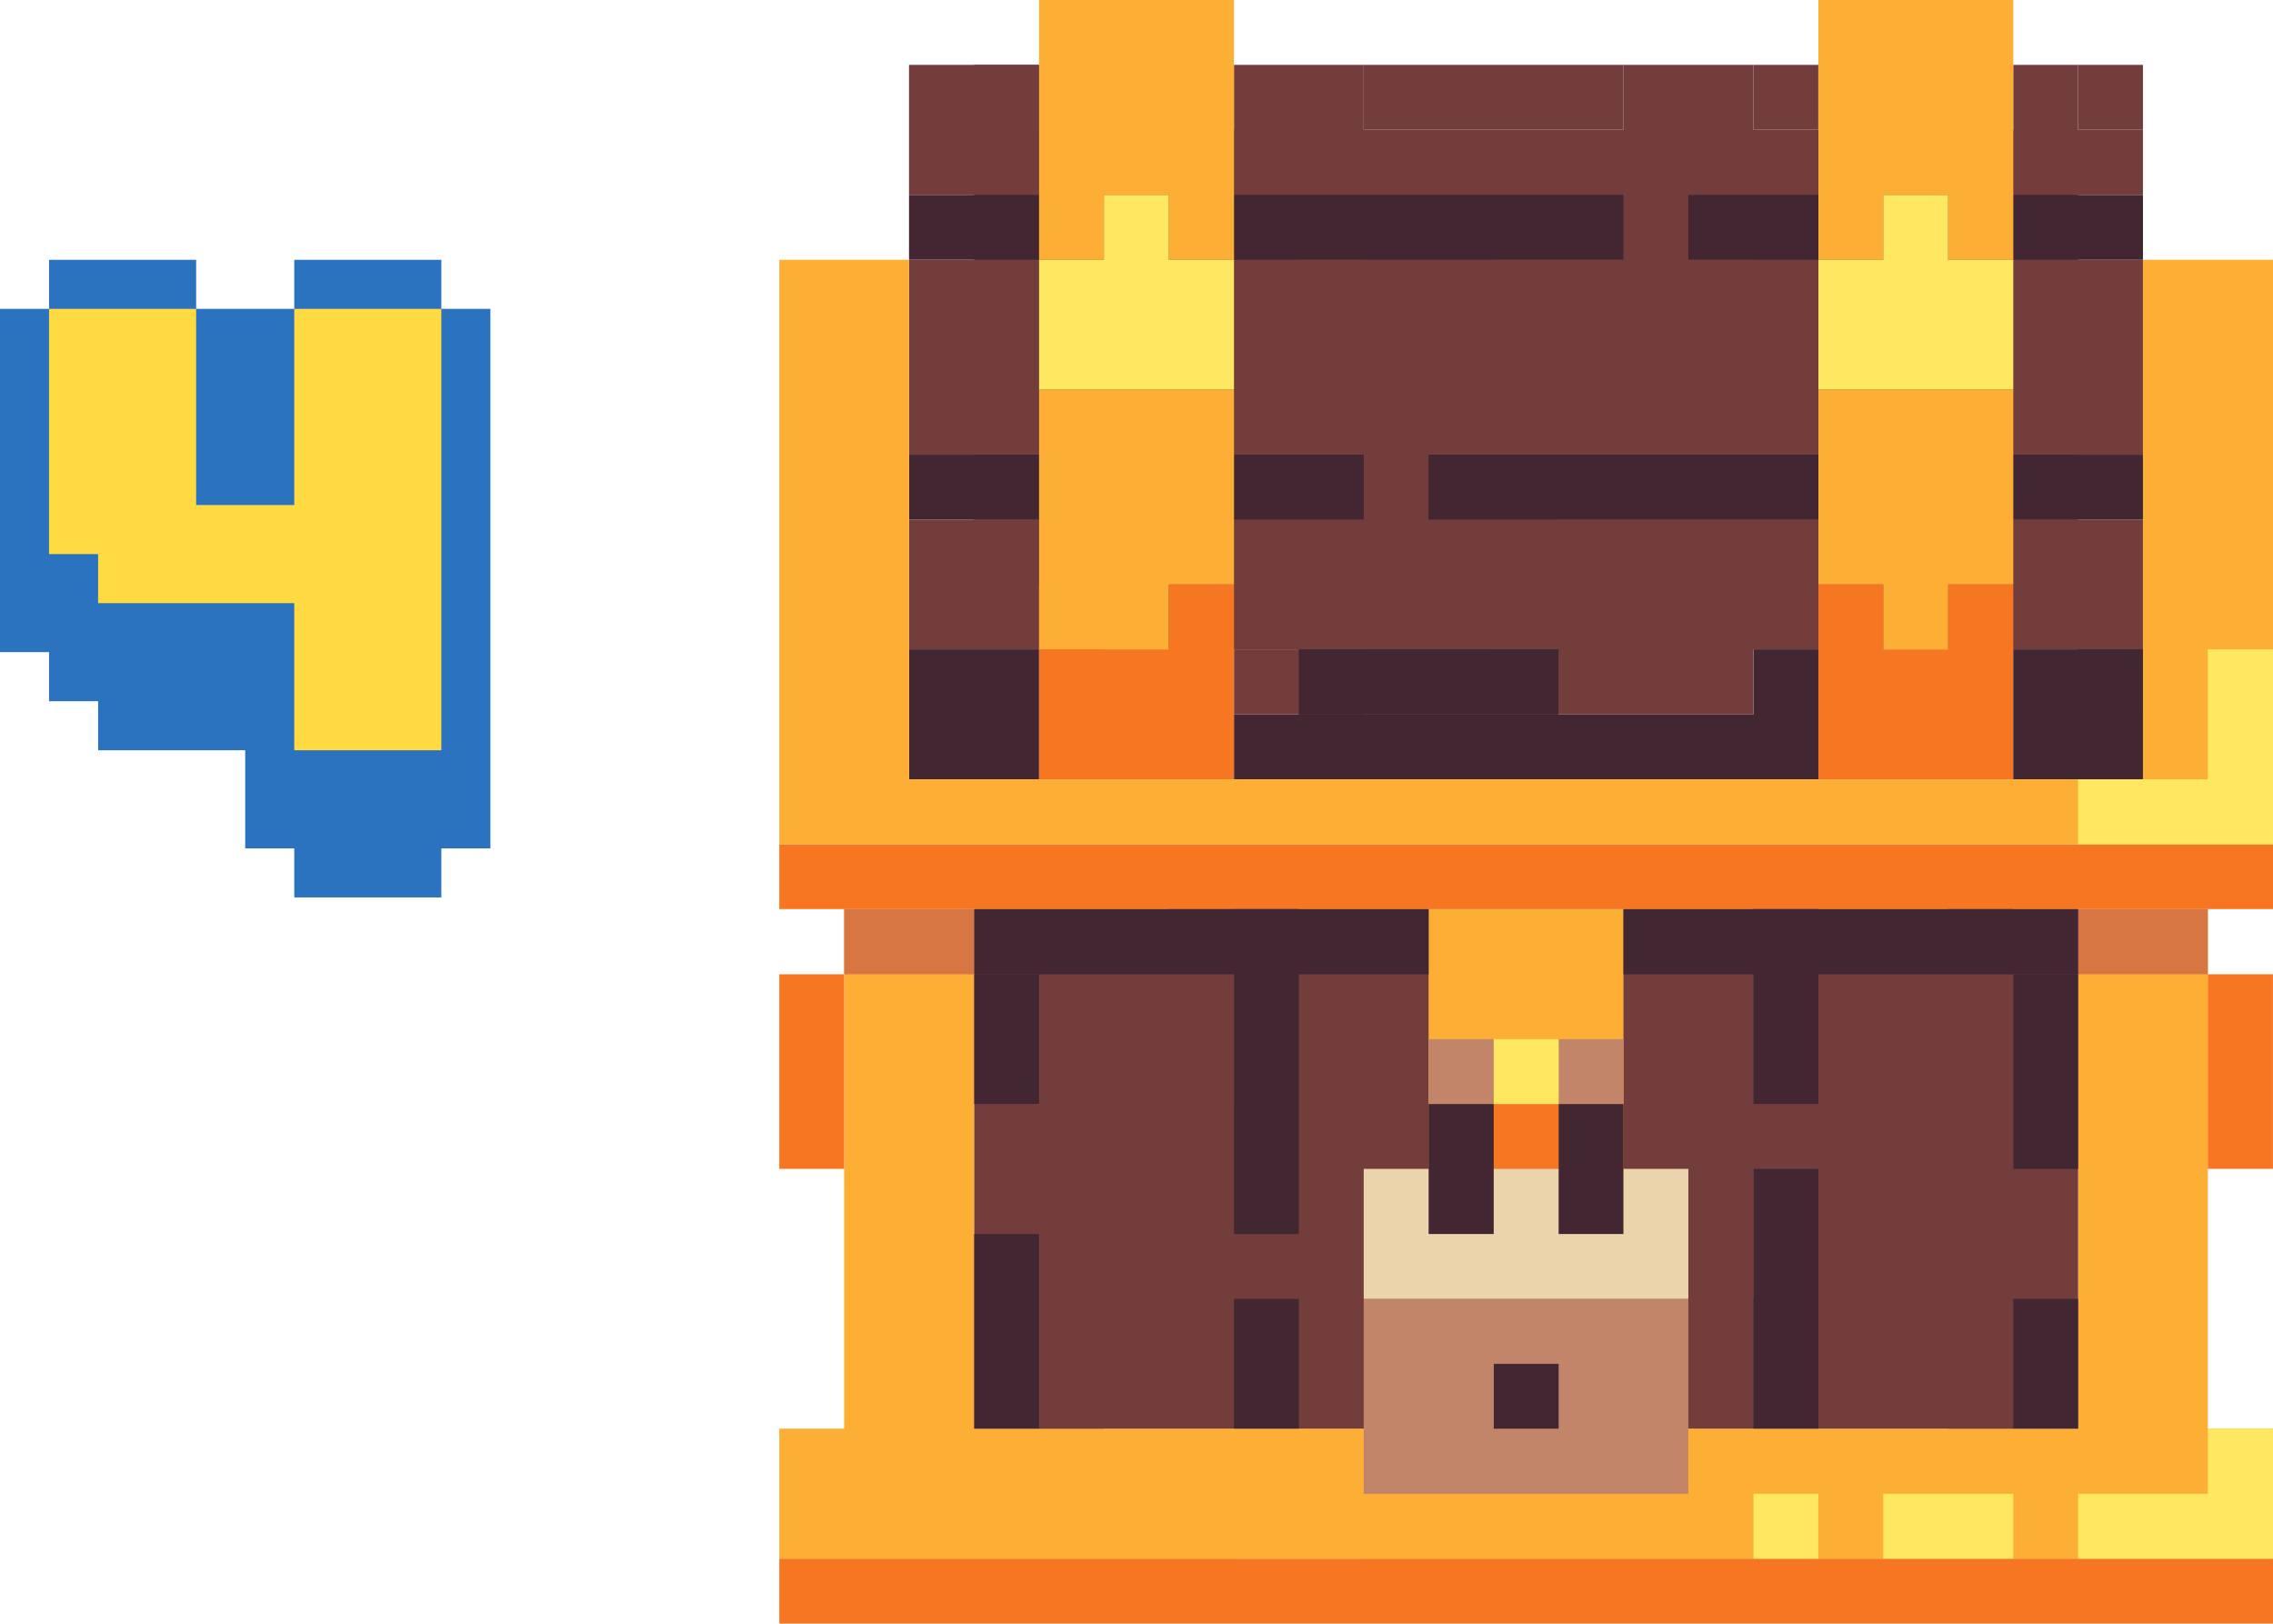 <svg width="105" height="75" viewBox="0 0 105 75" fill="none" xmlns="http://www.w3.org/2000/svg">
<path d="M101.99 65.99V41.991H95.997V65.99H45.003V41.991H38.996V65.99H36V71.996H105V65.99H101.99Z" fill="#FDAE35"/>
<path d="M98.992 9.002V5.993H95.996V2.996H92.999V5.993H81V2.996H74.994V5.993H62.994V2.996H57.001V5.993H47.998V2.996H41.992V9.002H45.002V11.999H41.992V21.002H45.002V23.998H41.992V29.991H69.001V33.001H81V29.991H95.996V33.001H98.992V23.998H95.996V21.002H98.992V11.999H95.996V9.002H98.992Z" fill="#733D3B"/>
<path d="M45.004 65.989H95.998V41.99H45.004V65.989Z" fill="#733D3B"/>
<path d="M65.992 53.99H74.995V41.991H65.992V53.99Z" fill="#FDAE35"/>
<path d="M36 41.991H105V38.995H36V41.991Z" fill="#F77622"/>
<path d="M101.988 53.989H104.998V45H101.988V53.989Z" fill="#F77622"/>
<path d="M36 74.993H105V71.996H36V74.993Z" fill="#F77622"/>
<path d="M93.003 35.999V26.996H89.993V29.993H86.996V26.996H84V35.999H93.003Z" fill="#F77622"/>
<path d="M69.004 53.991H72V50.994H69.004V53.991Z" fill="#F77622"/>
<path d="M57.003 35.998V26.995H53.993V29.992H50.996V26.995H48V35.998H57.003Z" fill="#F77622"/>
<path d="M36 53.99H38.996V45.001H36V53.99Z" fill="#F77622"/>
<path d="M65.992 50.994H69.002V47.997H65.992V50.994Z" fill="#C28569"/>
<path d="M62.996 69H77.992V59.997H62.996V69Z" fill="#C28569"/>
<path d="M72 50.995H74.996V47.998H72V50.995Z" fill="#C28569"/>
<path d="M93 11.999H98.993V9.003H93V11.999Z" fill="#422632"/>
<path d="M93 23.999H98.993V21.002H93V23.999Z" fill="#422632"/>
<path d="M93 53.99H95.996V45.001H93V53.99Z" fill="#422632"/>
<path d="M93 65.99H95.996V59.997H93V65.99Z" fill="#422632"/>
<path d="M81 50.994H83.996V41.991H81V50.994Z" fill="#422632"/>
<path d="M81 65.99H83.996V53.99H81V65.99Z" fill="#422632"/>
<path d="M77.992 11.999H83.999V9.003H77.992V11.999Z" fill="#422632"/>
<path d="M65.992 23.999H83.998V21.002H65.992V23.999Z" fill="#422632"/>
<path d="M57.004 11.998H74.996V9.002H57.004V11.998Z" fill="#422632"/>
<path d="M81.003 33.002H62.997V29.992H60V33.002H57.004V35.998H83.999V29.992H81.003V33.002Z" fill="#422632"/>
<path d="M93 35.998H98.993V29.992H93V35.998Z" fill="#422632"/>
<path d="M57.004 23.998H62.997V21.002H57.004V23.998Z" fill="#422632"/>
<path d="M57.004 56.999H60V41.99H57.004V56.999Z" fill="#422632"/>
<path d="M57.004 65.989H60V59.996H57.004V65.989Z" fill="#422632"/>
<path d="M45.004 50.993H48V45H45.004V50.993Z" fill="#422632"/>
<path d="M45.004 65.99H48V57H45.004V65.99Z" fill="#422632"/>
<path d="M41.992 11.998H47.998V9.002H41.992V11.998Z" fill="#422632"/>
<path d="M41.992 23.998H47.998V21.002H41.992V23.998Z" fill="#422632"/>
<path d="M41.992 35.998H47.998V29.992H41.992V35.998Z" fill="#422632"/>
<path d="M95.996 5.993H98.993V2.996H95.996V5.993Z" fill="#733D3B"/>
<path d="M81 5.993H83.996V2.996H81V5.993Z" fill="#733D3B"/>
<path d="M62.996 5.993H74.995V2.996H62.996V5.993Z" fill="#733D3B"/>
<path d="M72 26.994H83.999V23.998H72V26.994Z" fill="#733D3B"/>
<path d="M69.004 14.996H81.003V12H69.004V14.996Z" fill="#733D3B"/>
<path d="M57.004 33.002H69.003V29.992H57.004V33.002Z" fill="#733D3B"/>
<path d="M45.004 26.994H48V23.998H45.004V26.994Z" fill="#733D3B"/>
<path d="M93 26.995H95.996V23.998H93V26.995Z" fill="#733D3B"/>
<path d="M89.988 53.99H92.998V41.99H89.988V53.99Z" fill="#733D3B"/>
<path d="M53.992 50.994H57.002V41.991H53.992V50.994Z" fill="#733D3B"/>
<path d="M77.992 59.997H81.002V53.99H77.992V59.997Z" fill="#733D3B"/>
<path d="M89.988 65.989H92.998V59.996H89.988V65.989Z" fill="#733D3B"/>
<path d="M48 65.99H50.996V57H48V65.99Z" fill="#733D3B"/>
<path d="M59.996 14.996H62.993V12H59.996V14.996Z" fill="#733D3B"/>
<path d="M45.004 5.993H48V2.996H45.004V5.993Z" fill="#733D3B"/>
<path d="M72 57.001H74.996V50.994H72V57.001Z" fill="#422632"/>
<path d="M65.992 57H69.002V50.994H65.992V57Z" fill="#422632"/>
<path d="M69.004 65.991H72V62.994H69.004V65.991Z" fill="#422632"/>
<path d="M74.995 53.99V57H71.999V53.99H69.002V57H65.993V53.99H62.996V59.997H77.992V53.99H74.995Z" fill="#EBD4AB"/>
<path d="M98.993 11.999V35.998H41.993V11.999H36V38.994H105V11.999H98.993Z" fill="#FDAE35"/>
<path d="M86.996 9.003H89.993V11.999H93.003V0H84V11.999H86.996V9.003Z" fill="#FDAE35"/>
<path d="M50.996 9.003H53.993V11.999H57.003V0H48V11.999H50.996V9.003Z" fill="#FDAE35"/>
<path d="M86.996 29.991H89.993V26.995H93.003V17.992H84V26.995H86.996V29.991Z" fill="#FDAE35"/>
<path d="M53.993 29.992V26.995H57.003V17.992H48V29.992H53.993Z" fill="#FDAE35"/>
<path d="M69.004 50.995H72V47.998H69.004V50.995Z" fill="#FEE861"/>
<path d="M57.003 11.999H53.993V9.003H50.996V11.999H48V17.992H57.003V11.999Z" fill="#FEE861"/>
<path d="M57.004 71.996H62.997V69H57.004V71.996Z" fill="#FDAE35"/>
<path d="M104.999 38.995V29.992H101.989V35.998H95.996V38.995H104.999Z" fill="#FEE861"/>
<path d="M93.003 17.991V11.998H89.993V9.002H86.996V11.998H84V17.991H93.003Z" fill="#FEE861"/>
<path d="M101.989 65.99V68.999H95.996V71.996H104.999V65.99H101.989Z" fill="#FEE861"/>
<path d="M86.996 71.996H93.002V69H86.996V71.996Z" fill="#FEE861"/>
<path d="M81 71.996H83.996V68.999H81V71.996Z" fill="#FEE861"/>
<path d="M38.996 45.001H45.002V41.991H38.996V45.001Z" fill="#D77643"/>
<path d="M95.996 45.001H101.989V41.991H95.996V45.001Z" fill="#D77643"/>
<path d="M45.004 45H65.993V41.99H45.004V45Z" fill="#422632"/>
<path d="M74.996 45H95.998V41.99H74.996V45Z" fill="#422632"/>
<path d="M59.996 33.002H71.995V29.992H59.996V33.002Z" fill="#422632"/>
<path d="M20.388 12H13.593V14.266H9.061V12H2.266V14.266H0V30.122H2.266V32.388H4.532V34.654H11.327V39.186H13.593V41.452H20.388V39.186H22.654V14.266H20.388V12Z" fill="#2C73BF"/>
<path d="M13.593 27.859H9.061V18.795H2.266V30.122H4.532V32.388H13.593V39.186H20.387V18.795H13.593V27.859Z" fill="#2C73BF"/>
<path d="M13.593 23.327H9.061V14.266H2.266V25.593H4.532V27.859H13.593V34.654H20.387V14.266H13.593V23.327Z" fill="#FFDA40"/>
</svg>
